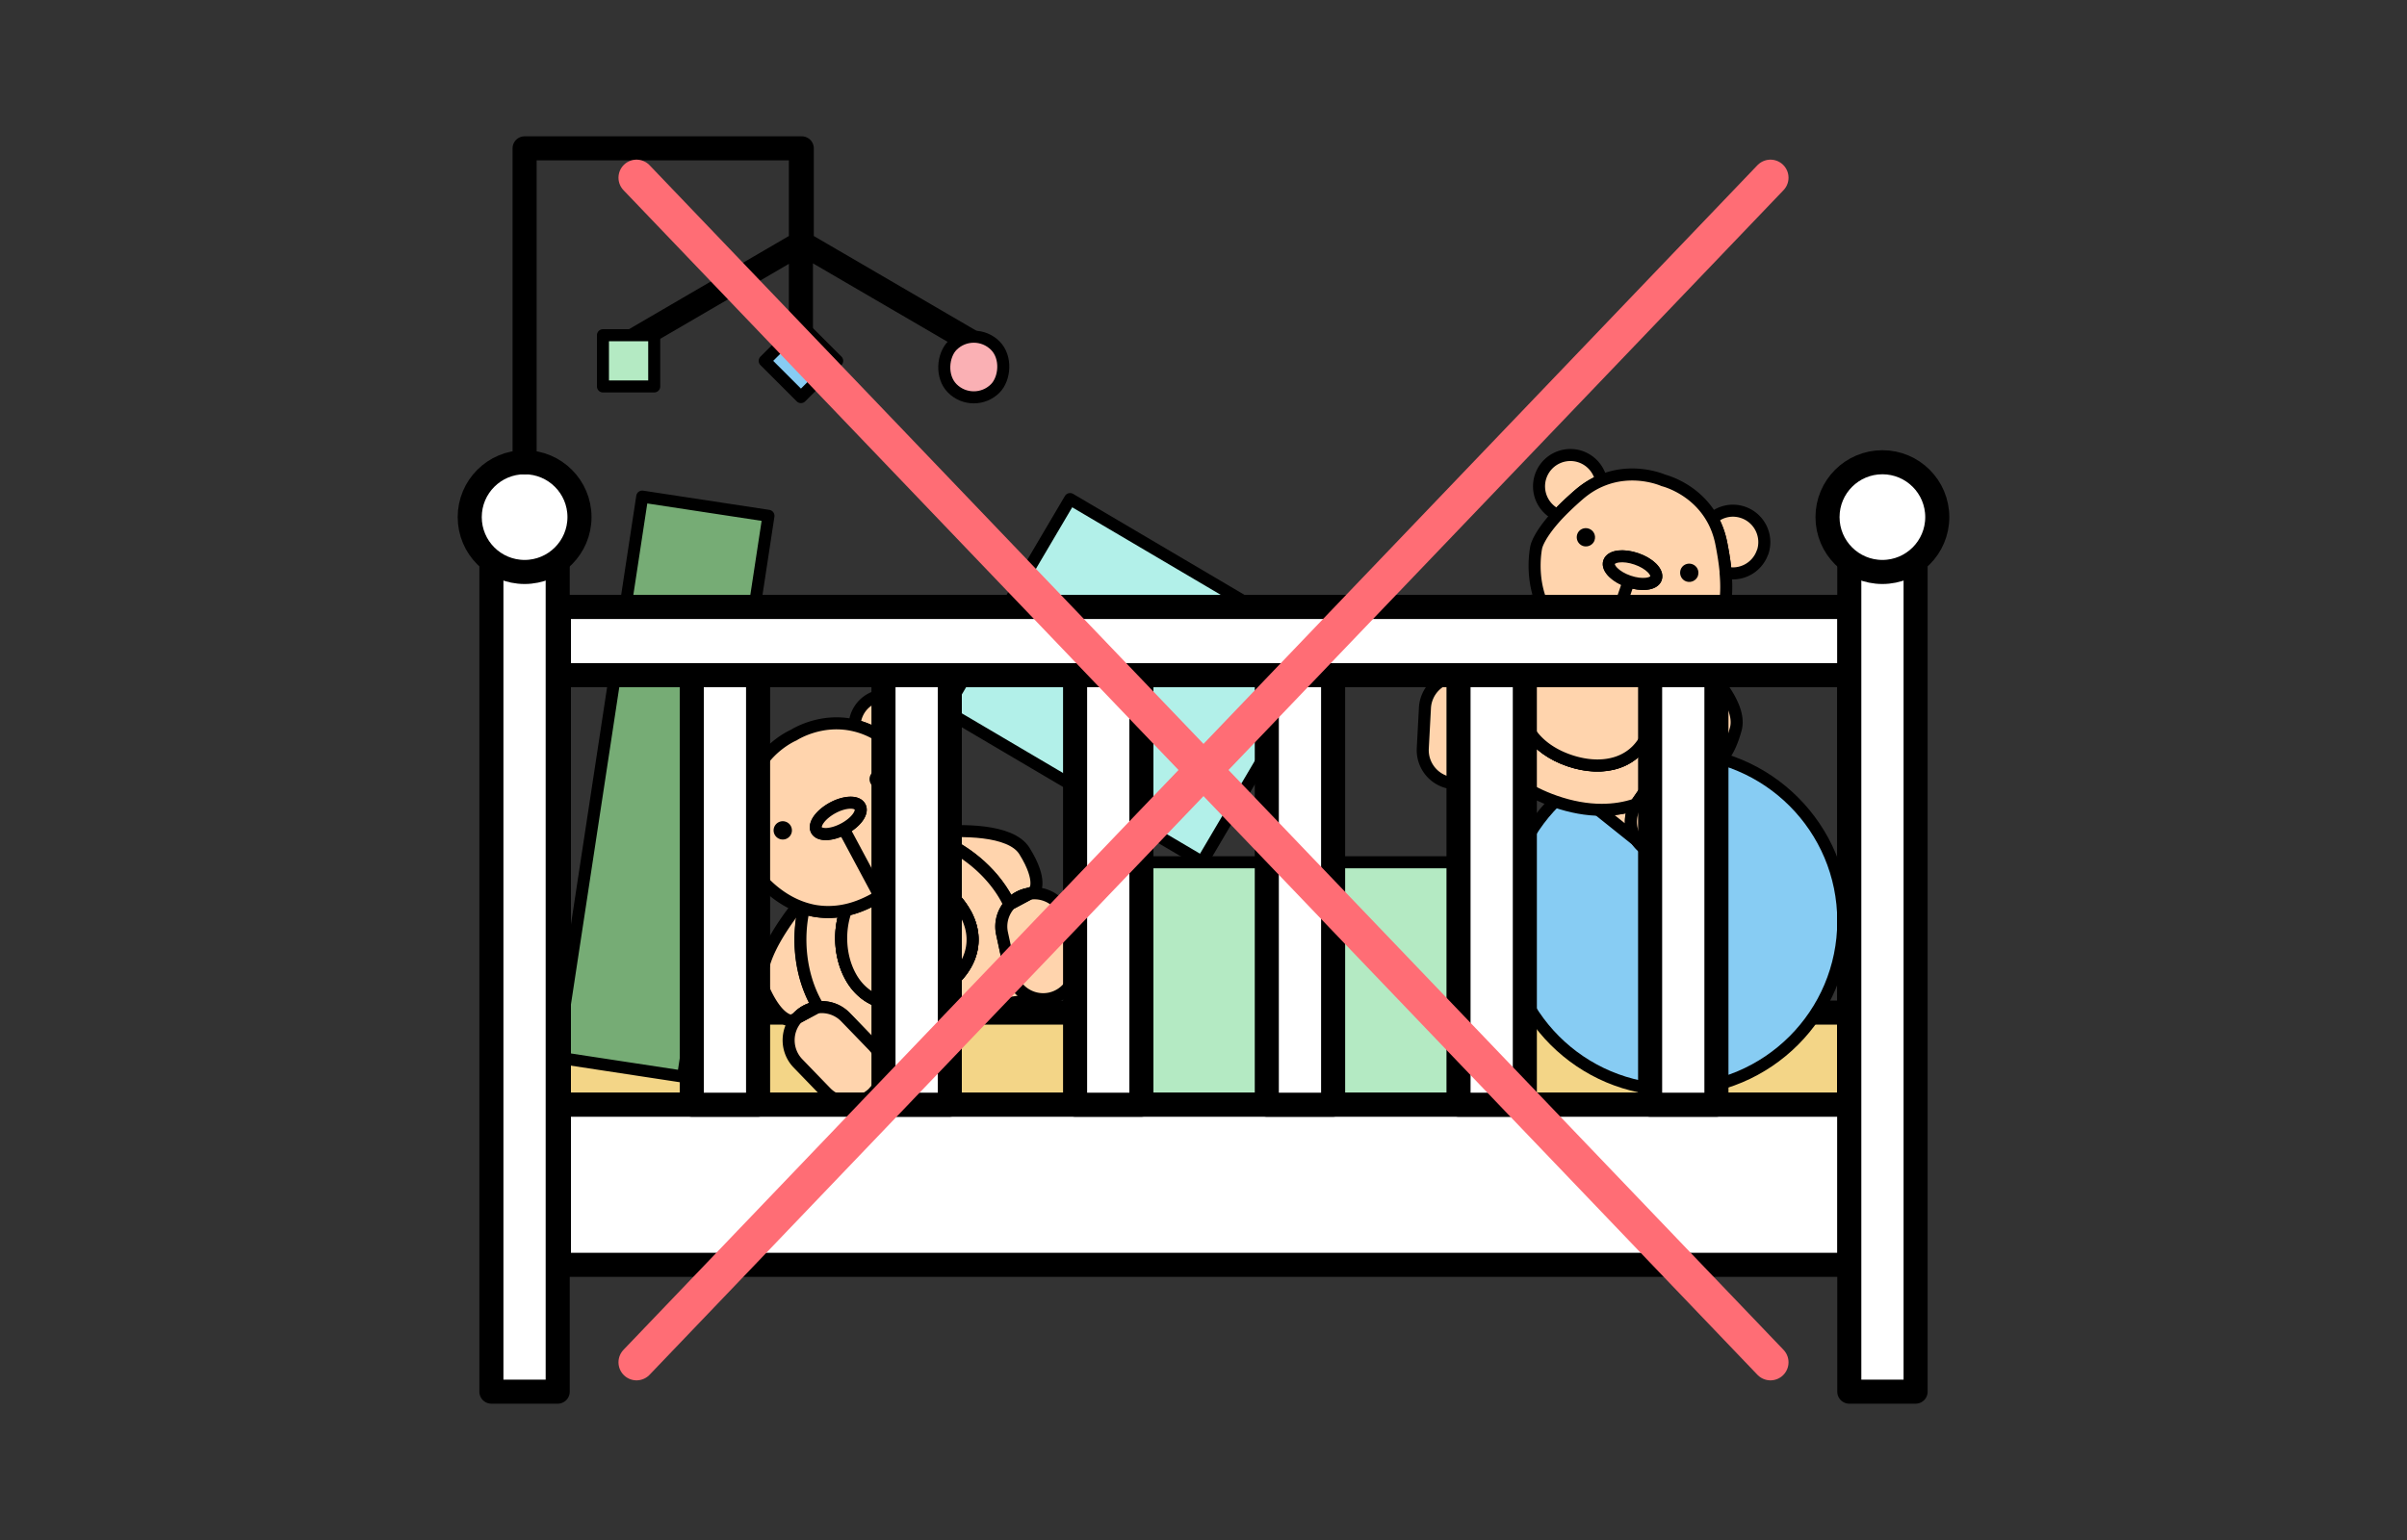 <svg xmlns="http://www.w3.org/2000/svg" id="Calque_1" data-name="Calque 1" viewBox="0 0 200 128"><rect x="0" y="0" width="200" height="128" fill="#333333" stroke="none"/><defs><style>.cls-2,.cls-4,.cls-5,.cls-7,.cls-9{stroke:#000}.cls-11,.cls-2,.cls-4,.cls-5,.cls-7,.cls-9{stroke-linecap:round;stroke-linejoin:round}.cls-2{fill:#87ccf3}.cls-4{fill:#b4eac3}.cls-5{fill:#ffd4ad}.cls-11,.cls-7,.cls-9{fill:#fff;stroke-width:2px}.cls-11,.cls-9{fill:none}.cls-11{stroke:#ff6d75;stroke-width:3px}</style></defs><path d="M46.34 84.16h107.31v8.29H46.34z" style="fill:#f3d587;stroke-width:2px;stroke-linecap:round;stroke-linejoin:round;stroke:#000"/><circle cx="139.12" cy="76.56" r="14.04" class="cls-2"/><path d="M92.92 71.67h29.88v20.41H92.92z" class="cls-4"/><path d="M84.2 44.18h20.41v24.77H84.2z" style="fill:#b2f0e9;stroke-linecap:round;stroke-linejoin:round;stroke:#000" transform="rotate(-59.48 94.399 56.567)"/><path d="M31.49 60.09h47.15V70.7H31.49z" style="stroke-linecap:round;stroke-linejoin:round;stroke:#000;fill:#76ac75" transform="rotate(98.66 55.068 65.385)"/><path d="M62.46 64.88a6.64 6.64 0 0 0-.41 2.1c-.04.97-.03 1.79.02 2.47-1.23.52-2.66.03-3.3-1.17-.68-1.26-.2-2.84 1.07-3.51.86-.46 1.85-.39 2.62.1ZM75.89 59.14c.63 1.19.25 2.65-.85 3.38-.54-.42-1.21-.89-2.04-1.39-.68-.42-1.35-.68-1.99-.83a2.594 2.594 0 0 1 4.88-1.15ZM67.74 83.27c.07.14.15.27.23.4l-.12.07a2.673 2.673 0 0 0-1.49.74c-.04.04-.08.08-.11.12l-.44.24s-1.1.15-2.32-2.55c-.87-1.93 1.42-5.26 2.79-7 .17.07.36.14.54.2-.6 2.6-.29 5.51.94 7.79Z" class="cls-5"/><path d="m67.85 83.74-1.6.86s.07-.08.11-.12c.19-.18.39-.33.61-.45.28-.15.58-.25.88-.29ZM85.93 74.08l-.39.21c-.05 0-.11.02-.16.03-.26.05-.49.14-.71.26-.28.15-.52.34-.73.57l-.06.03c-.06-.14-.13-.27-.2-.41-1.26-2.36-3.6-4.28-6.18-5.19l.09-.41c2.16-.18 6.38-.28 7.53 1.56 1.56 2.51.83 3.35.83 3.35Z" class="cls-5"/><path d="m85.54 74.28-1.61.86a2.714 2.714 0 0 1 1.44-.83l.16-.03ZM76.05 86.96l-3.29 3.64c.84-1.04.82-2.57-.11-3.58 1.08.21 2.23.18 3.4-.06ZM86.27 83.02l-3.91.57.05-.17h0a8.5 8.5 0 0 0 1.61-2.4 2.76 2.76 0 0 0 2.25 1.99Z" class="cls-5"/><path d="M83.67 74.77c.07.14.14.27.2.41 0 0 0 .02.01.03-.55.63-.81 1.51-.62 2.38l.39 1.8.33 1.5c0 .05.02.1.04.15-.38.86-.92 1.66-1.61 2.39h0c-.84.9-1.89 1.69-3.1 2.33-1.07.57-2.18.98-3.26 1.21-1.17.24-2.32.27-3.4.06-.02-.02-.04-.04-.05-.06l-1.41-1.46h0l-.94-.97c-.61-.63-1.44-.9-2.25-.82-.01-.02-.02-.03-.03-.05-.08-.13-.15-.26-.23-.4-1.22-2.29-1.54-5.2-.94-7.79.27.09.55.16.85.22.8.14 1.69.15 2.65-.06-.64 1.74-.52 3.86.34 5.47 1.42 2.66 4.32 2.92 6.98 1.5s4.05-3.98 2.63-6.63c-.88-1.64-2.63-2.94-4.46-3.35a6.55 6.55 0 0 0 1.43-2.19c.11-.28.2-.57.27-.86 2.58.92 4.93 2.84 6.18 5.19Z" class="cls-5"/><path d="M80.25 75.97c1.42 2.66.02 5.21-2.63 6.63s-5.56 1.16-6.98-1.5c-.86-1.61-.98-3.73-.34-5.47.74-.16 1.53-.46 2.36-.92.15-.08.29-.17.41-.26.15-.05.3-.12.45-.2.94-.48 1.69-1.04 2.26-1.63 1.84.41 3.58 1.7 4.46 3.35Z" class="cls-5"/><path d="M80.25 75.97c1.42 2.66.02 5.21-2.63 6.63s-5.56 1.16-6.98-1.5c-.86-1.61-.98-3.73-.34-5.47.74-.16 1.53-.46 2.36-.92.15-.08.29-.17.41-.26.15-.05.3-.12.45-.2.94-.48 1.69-1.04 2.26-1.63 1.84.41 3.58 1.7 4.46 3.35ZM72.75 90.61l-.22.25a2.768 2.768 0 0 1-3.89-.06l-2.34-2.42c-1.01-1.05-1.03-2.72-.05-3.78l1.6-.86s.1-.01.15-.02c.81-.08 1.65.2 2.25.82l.94.97h0l1.41 1.46c.02.02.04.04.05.06.92 1.01.95 2.54.11 3.58Z" class="cls-5"/><path d="m67.85 83.74-1.6.86s.07-.08.11-.12c.19-.18.39-.33.61-.45.28-.15.58-.25.88-.29ZM88.65 76.42l.71 3.3c.32 1.48-.63 2.95-2.11 3.27a2.76 2.76 0 0 1-3.23-1.96c-.02-.05-.03-.1-.04-.15l-.33-1.5-.39-1.8c-.19-.88.07-1.75.62-2.38.01-.02.03-.04.05-.06l1.61-.86c1.42-.22 2.8.71 3.11 2.14Z" class="cls-5"/><path d="m85.54 74.28-1.61.86a2.714 2.714 0 0 1 1.44-.83l.16-.03ZM75.05 62.52c-.54-.42-1.21-.89-2.04-1.39-.68-.42-1.35-.68-1.99-.83-2.83-.68-5.07.8-5.07.8s-2.48 1.03-3.49 3.78a6.64 6.64 0 0 0-.41 2.1c-.04.97-.03 1.79.02 2.47.17 2.36.74 3.1.74 3.1s1.25 1.81 3.45 2.73a7.033 7.033 0 0 0 1.39.42c.8.14 1.69.15 2.65-.06.74-.16 1.53-.46 2.36-.92.15-.08.29-.17.41-.26.15-.05.3-.12.45-.2.94-.48 1.69-1.04 2.26-1.63a6.55 6.55 0 0 0 1.43-2.19c.11-.28.2-.57.27-.86l.09-.41c.43-2.31-.37-4.3-.37-4.3s-.3-.89-2.16-2.34Zm-4.93 6.38c-1 .53-2.02.58-2.27.1s.35-1.3 1.34-1.84 2.02-.58 2.27-.1-.35 1.3-1.35 1.83Z" class="cls-5"/><path d="M65.7 68.64a.76.76 0 1 1-1.338.72.76.76 0 0 1 1.338-.72ZM73.67 64.38a.76.76 0 1 1-1.338.72.76.76 0 0 1 1.338-.72Z"/><path d="M71.46 67.06c.26.48-.35 1.3-1.35 1.83s-2.02.58-2.27.1.35-1.3 1.34-1.84 2.02-.58 2.27-.1ZM73.08 74.45l-2.97-5.55M133.05 39.95c-.61.25-1.22.62-1.83 1.14-.74.64-1.33 1.21-1.8 1.71a2.606 2.606 0 0 1-1.4-3.22 2.606 2.606 0 0 1 3.31-1.62c.92.32 1.55 1.1 1.72 2ZM146.45 45.9a2.607 2.607 0 0 1-3.06 1.69c-.06-.68-.18-1.49-.37-2.45-.16-.79-.42-1.46-.75-2.04.68-.6 1.65-.83 2.57-.51 1.36.47 2.08 1.95 1.62 3.31ZM123.14 56.41c-.05.15-.1.29-.14.44l-.13-.05c-.24-.19-.52-.34-.82-.45-.23-.08-.49-.13-.75-.14h-.16l-.48-.16s-.86-.71.29-3.45c.82-1.96 4.84-2.56 7.05-2.74.07.18.14.36.22.53-2.32 1.33-4.24 3.56-5.09 6.02Z" class="cls-5"/><path d="m122.87 56.81-1.73-.59h.16a2.69 2.69 0 0 1 1.57.59ZM142.34 63.49l-.42-.14s-.08-.07-.13-.1c-.22-.15-.44-.27-.68-.35-.3-.1-.61-.15-.92-.15l-.07-.02c.06-.14.11-.28.16-.43.87-2.54.68-5.57-.41-8.1.12-.07.25-.14.36-.21 1.61 1.46 4.57 4.5 4 6.6-.78 2.87-1.9 2.9-1.9 2.9Z" class="cls-5"/><path d="m141.92 63.35-1.73-.59c.31 0 .62.05.92.15.24.08.46.2.68.35.05.03.09.06.13.1ZM126.11 65.04l-4.93.07a2.766 2.766 0 0 0 2.56-2.53c.58.94 1.39 1.76 2.37 2.45ZM136 69.86l-3.1-2.48.16-.08h0c1.01 0 1.97-.14 2.86-.45-.59.94-.53 2.13.07 3.01Z" class="cls-5"/><path d="M140.29 62.3c-.05.15-.1.29-.16.43 0 0 0 .02-.01.03-.84.03-1.66.44-2.17 1.18l-1.05 1.51-.88 1.27s-.06.08-.08.13c-.89.31-1.85.46-2.86.46h0c-1.24 0-2.54-.24-3.84-.69-1.16-.4-2.21-.93-3.12-1.57-.98-.69-1.79-1.52-2.37-2.45v-.08l.11-2.03h0l.07-1.36c.05-.87-.32-1.68-.94-2.22 0-.02 0-.03.01-.05.04-.14.09-.29.14-.44.84-2.46 2.77-4.69 5.09-6.02.12.26.26.51.42.77.44.69 1.04 1.34 1.86 1.91-1.71.72-3.19 2.25-3.79 3.99-.98 2.86.81 5.17 3.67 6.15 2.86.98 5.69.26 6.68-2.6.61-1.77.36-3.94-.59-5.57.97.02 1.84-.16 2.59-.45.29-.11.56-.24.81-.39 1.1 2.53 1.28 5.56.41 8.1Z" class="cls-5"/><path d="M137.07 60.61c-.98 2.86-3.82 3.58-6.68 2.6s-4.65-3.3-3.67-6.15c.6-1.73 2.07-3.27 3.79-3.99.63.43 1.39.81 2.29 1.11.16.05.32.09.48.12.14.07.29.14.45.2 1 .36 1.91.53 2.75.55.96 1.63 1.2 3.8.59 5.57Z" class="cls-5"/><path d="M137.07 60.61c-.98 2.86-3.82 3.58-6.68 2.6s-4.65-3.3-3.67-6.15c.6-1.73 2.07-3.27 3.79-3.99.63.43 1.39.81 2.29 1.11.16.05.32.09.48.12.14.07.29.14.45.2 1 .36 1.91.53 2.75.55.96 1.63 1.2 3.8.59 5.57ZM121.18 65.11h-.34a2.763 2.763 0 0 1-2.62-2.9l.18-3.38a2.776 2.776 0 0 1 2.74-2.62l1.73.59s.08.06.12.1c.61.54.98 1.34.94 2.22l-.07 1.35h0l-.11 2.03v.08a2.766 2.766 0 0 1-2.56 2.53Z" class="cls-5"/><path d="m122.87 56.81-1.73-.59h.16a2.69 2.69 0 0 1 1.57.59ZM142.48 67.1l-1.94 2.78c-.87 1.25-2.6 1.55-3.85.69a2.76 2.76 0 0 1-.76-3.71c.03-.04.05-.09.08-.13l.88-1.27 1.05-1.51c.51-.74 1.33-1.15 2.17-1.18h.08l1.73.59c1.14.9 1.39 2.55.55 3.75ZM141.92 63.35l-1.73-.59c.31 0 .62.05.92.15.24.08.46.2.68.35.05.03.09.06.13.1ZM143.39 47.59c-.06-.68-.18-1.49-.37-2.45-.16-.79-.42-1.46-.75-2.04-1.44-2.55-4.05-3.17-4.05-3.17s-2.46-1.12-5.17.02c-.61.25-1.22.62-1.83 1.14-.74.64-1.33 1.21-1.8 1.71-1.61 1.74-1.77 2.67-1.77 2.67s-.48 2.16.35 4.4c.07.18.14.36.22.53.12.26.26.51.42.77.44.69 1.04 1.34 1.86 1.91.63.43 1.39.81 2.29 1.11.16.05.32.09.48.12.14.07.29.14.45.2 1 .36 1.91.53 2.75.55a6.8 6.8 0 0 0 2.59-.45c.29-.11.56-.24.81-.39.12-.07.25-.14.36-.21 1.99-1.26 2.91-3.21 2.91-3.21s.45-.83.24-3.19Zm-8.06.74c-1.07-.37-1.8-1.09-1.63-1.6.18-.52 1.19-.64 2.27-.27s1.8 1.09 1.63 1.6-1.19.63-2.27.26Z" class="cls-5"/><path d="M132.5 44.9c-.14.4-.57.61-.97.48-.4-.14-.61-.57-.48-.97s.57-.61.97-.47.61.57.47.97ZM141.09 47.85c-.14.4-.57.61-.97.48s-.61-.57-.48-.97.57-.61.97-.47.61.57.47.97Z"/><path d="M137.6 48.06c-.18.51-1.19.63-2.27.26s-1.8-1.09-1.63-1.6c.18-.52 1.19-.64 2.27-.27s1.8 1.09 1.63 1.6ZM133.28 54.3l2.05-5.98" class="cls-5"/><path d="M46.44 50.45h107.21v41.37H46.44z" class="cls-9"/><path d="M46.44 50.45h107.21v5.67H46.44zM159.17 115.67h-5.51V46.93h5.51zM46.44 91.82h107.21v13.31H46.44z" class="cls-7"/><circle cx="156.41" cy="42.98" r="4.56" class="cls-7"/><path d="M46.34 115.67h-5.51V46.93h5.51zM62.99 91.82h-5.51v-35.7h5.51zM78.92 91.82h-5.51v-35.7h5.51zM94.84 91.82h-5.51v-35.7h5.51zM110.77 91.82h-5.51v-35.7h5.51zM126.7 91.82h-5.51v-35.7h5.51zM142.62 91.82h-5.51v-35.7h5.51z" class="cls-7"/><circle cx="43.59" cy="42.98" r="4.56" class="cls-7"/><path d="M43.59 38.43v-26.1h22.96v7.86l-14.29 8.33M66.62 12.33v7.86l14.29 8.33M66.55 20.19v7.5" class="cls-9"/><path d="m66.552 26.982 3.012 3.012-3.012 3.012-3.012-3.012z" class="cls-2"/><path d="M54.36 27.86v4.26H50.1v-4.26z" class="cls-4"/><rect width="5.04" height="5.04" x="78.4" y="27.98" rx="2.52" ry="2.52" style="fill:#fab0b4;stroke-linecap:round;stroke-linejoin:round;stroke:#000" transform="rotate(45 80.91 30.494)"/><path d="m52.89 14.77 94.22 98.46M147.11 14.77l-94.22 98.46" class="cls-11"/><path d="M-5342.96-5317h6467.34v6437.3h-6467.34z" style="stroke:#fff;stroke-width:8px;fill:none;stroke-linecap:round;stroke-linejoin:round"/></svg>